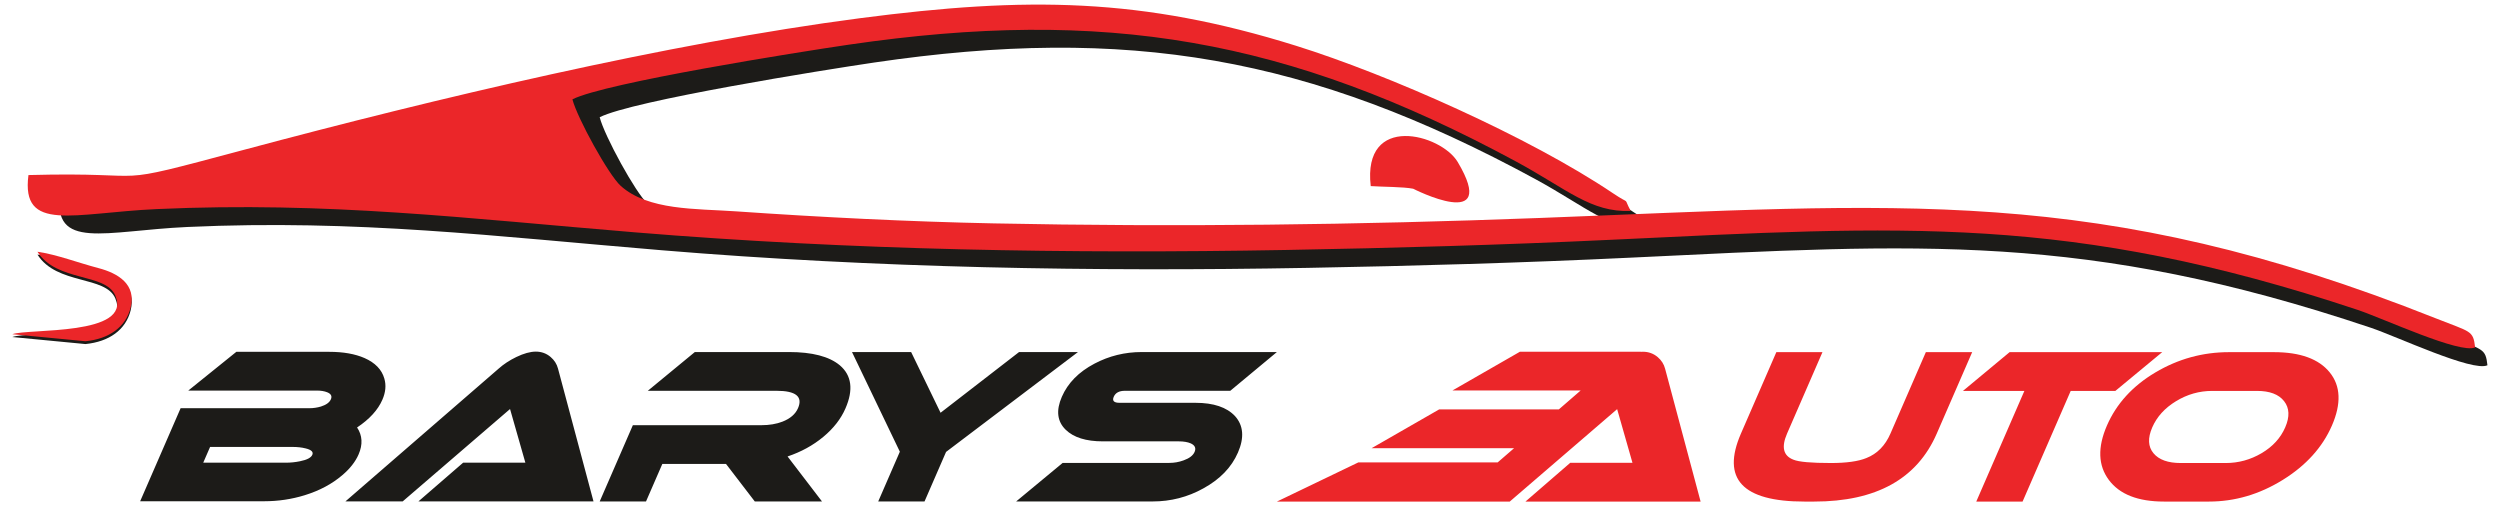 <svg width="360" height="75" viewBox="0 0 360 75" fill="none" xmlns="http://www.w3.org/2000/svg">
<path d="M51.419 61.556C52.188 62.709 52.261 64.003 51.638 65.434C51.179 66.489 50.4 67.484 49.299 68.419C47.813 69.692 46.003 70.657 43.872 71.313C41.994 71.89 40.063 72.179 38.078 72.179H20.183L26.009 58.782H44.558C45.114 58.782 45.665 58.702 46.21 58.542C46.969 58.303 47.447 57.956 47.647 57.498C47.846 57.041 47.665 56.702 47.105 56.483C46.698 56.324 46.216 56.244 45.66 56.244H27.111L34.033 50.664H47.431C49.436 50.664 51.123 50.963 52.491 51.559C54.022 52.236 54.975 53.219 55.345 54.514C55.625 55.468 55.532 56.484 55.064 57.557C54.424 59.029 53.21 60.362 51.419 61.556ZM42.131 64.36H30.252L29.266 66.628H41.145C41.841 66.628 42.526 66.559 43.201 66.419C44.201 66.22 44.792 65.912 44.973 65.494C45.155 65.076 44.833 64.768 44.006 64.568C43.45 64.428 42.826 64.359 42.131 64.359V64.36ZM60.246 72.207L66.691 66.627H75.653L73.446 58.898L57.983 72.206H49.736L71.807 53.08C72.521 52.443 73.368 51.886 74.351 51.409C75.429 50.891 76.365 50.633 77.159 50.633C77.973 50.633 78.685 50.891 79.293 51.409C79.828 51.867 80.182 52.423 80.353 53.08L85.465 72.206H60.246V72.207ZM118.364 72.207H108.688L104.546 66.807H95.375L93.027 72.207H86.357L91.132 61.227H109.651C110.782 61.227 111.788 61.058 112.67 60.719C113.793 60.281 114.541 59.636 114.913 58.779C115.639 57.109 114.604 56.273 111.804 56.273H93.285L100.058 50.693H113.605C116.96 50.693 119.403 51.329 120.933 52.602C122.644 54.055 122.916 56.124 121.748 58.809C121.091 60.321 120.025 61.688 118.55 62.912C117.076 64.136 115.361 65.075 113.409 65.731L118.364 72.206V72.207ZM155.23 50.694L136.233 65.076L133.133 72.207H126.464L129.578 65.046L122.688 50.694H131.203L135.441 59.437L146.746 50.694H155.231H155.23ZM183.873 50.694L177.16 56.274H161.975C161.161 56.274 160.628 56.563 160.378 57.14C160.127 57.717 160.408 58.005 161.222 58.005H172.149C174.75 58.005 176.647 58.642 177.84 59.915C179.059 61.267 179.199 63.019 178.265 65.166C177.341 67.295 175.679 69.016 173.282 70.329C171.031 71.582 168.595 72.209 165.974 72.209H146.324L153.024 66.658H168.387C169.083 66.658 169.759 66.539 170.419 66.3C171.264 66.002 171.798 65.594 172.022 65.076C172.255 64.539 172.075 64.131 171.483 63.853C171.033 63.654 170.451 63.555 169.736 63.555H158.809C156.388 63.555 154.605 62.998 153.462 61.884C152.234 60.691 152.048 59.108 152.905 57.14C153.769 55.151 155.335 53.559 157.601 52.366C159.713 51.252 161.979 50.695 164.401 50.695H183.873V50.694Z" fill="#1C1B18"/>
<path d="M219.666 72.226L226.114 66.645H235.076L232.868 58.917L217.403 72.227H209.154H183.873L195.594 66.589H215.662L218.028 64.539H197.513L207.232 58.958H224.469L227.615 56.23H209.15L218.869 50.65H236.278V50.664C236.38 50.656 236.482 50.651 236.581 50.651C237.395 50.651 238.106 50.91 238.715 51.427C239.251 51.885 239.604 52.443 239.775 53.098L244.888 72.227H219.665L219.666 72.226ZM278.892 62.438C276.056 68.964 270.171 72.226 261.237 72.226H259.838C250.904 72.226 247.856 68.963 250.694 62.438L255.793 50.71H262.434L257.335 62.438C256.487 64.387 256.795 65.641 258.26 66.198C259.035 66.516 260.832 66.675 263.652 66.675C265.895 66.675 267.597 66.436 268.758 65.959C270.317 65.342 271.472 64.168 272.223 62.438L277.322 50.71H283.993L278.892 62.438ZM311.358 50.71L304.613 56.291H298.182L291.251 72.226H284.583L291.511 56.291H282.666L289.382 50.71H311.356H311.358ZM335.8 61.273C334.432 64.417 332.07 67.029 328.716 69.107C325.36 71.187 321.815 72.226 318.082 72.226H311.622C307.869 72.226 305.219 71.187 303.671 69.107C302.123 67.029 302.034 64.417 303.4 61.273C304.768 58.13 307.091 55.583 310.37 53.634C313.651 51.684 317.185 50.71 320.976 50.71H327.439C331.23 50.71 333.914 51.685 335.487 53.634C337.062 55.583 337.165 58.13 335.8 61.273ZM325.011 56.291H318.55C316.703 56.291 314.972 56.783 313.352 57.768C311.732 58.753 310.589 60.011 309.924 61.543C309.257 63.075 309.315 64.314 310.096 65.259C310.874 66.204 312.189 66.676 314.036 66.676H320.497C322.344 66.676 324.066 66.204 325.67 65.259C327.27 64.314 328.406 63.075 329.07 61.543C329.738 60.011 329.682 58.753 328.91 57.768C328.14 56.784 326.838 56.291 325.011 56.291Z" fill="#EB2629"/>
<path fill-rule="evenodd" clip-rule="evenodd" d="M237.552 32.955C231.808 33.182 228.472 29.808 221.119 25.81C188.537 8.094 162.329 3.627 125.852 9.009C118.571 10.084 91.075 14.484 86.355 16.882C87.032 19.549 91.525 27.769 93.251 29.337C97.173 32.901 104.002 32.612 109.708 33.01C121.912 33.862 134.3 34.492 146.564 34.746C172.585 35.288 198.522 34.961 224.497 33.968C276.071 31.996 304.051 28.989 352.52 48.397C357.577 50.422 357.912 50.108 358.192 52.599C356.068 53.599 345.091 48.435 341.399 47.197C300.304 33.411 276.411 35.112 234.741 37.106C219.284 37.846 203.794 38.293 188.296 38.574C157.246 39.136 126.125 38.596 95.322 36.038C71.268 34.04 51.445 31.564 26.976 32.686C15.039 33.233 7.555 36.136 8.639 27.787C27.957 27.258 18.613 29.764 39.617 24.1C66.679 16.802 99.971 8.807 127.503 5.19C151.301 2.065 167.71 2.228 189.742 9.17C202.902 13.316 223.112 22.326 235.005 30.397C237.725 32.242 236.372 30.743 237.553 32.954L237.552 32.955Z" fill="#1C1B18"/>
<path fill-rule="evenodd" clip-rule="evenodd" d="M1.773 48.533C4.113 47.68 19.051 48.808 16.609 42.98C15.217 39.657 8.179 41.062 5.392 36.657C8.203 37.067 11.233 38.239 14.187 39.015C17.03 39.761 19.656 41.367 18.81 44.711C18.106 47.498 15.72 49.208 12.305 49.545L1.772 48.533H1.773Z" fill="#1C1B18"/>
<path fill-rule="evenodd" clip-rule="evenodd" d="M234.824 30.377C229.035 30.605 225.672 27.23 218.261 23.232C185.42 5.516 159.005 1.049 122.238 6.431C114.9 7.506 87.186 11.907 82.428 14.304C83.11 16.971 87.638 25.192 89.378 26.76C93.331 30.323 100.214 30.034 105.966 30.433C118.265 31.284 130.751 31.914 143.113 32.168C169.341 32.71 195.482 32.383 221.663 31.39C273.645 29.418 301.849 26.412 350.701 45.819C355.796 47.845 356.134 47.53 356.417 50.022C354.276 51.021 343.21 45.857 339.491 44.62C298.069 30.834 273.988 32.534 231.988 34.529C216.408 35.268 200.796 35.715 185.175 35.996C153.878 36.559 122.512 36.018 91.466 33.46C67.221 31.462 47.241 28.986 22.579 30.108C10.547 30.656 3.005 33.558 4.097 25.209C23.568 24.68 14.15 27.186 35.32 21.522C62.597 14.225 96.152 6.229 123.901 2.613C147.887 -0.513 164.427 -0.35 186.633 6.592C199.899 10.739 220.267 19.749 232.255 27.819C234.996 29.664 233.633 28.166 234.823 30.376L234.824 30.377Z" fill="#EB2629"/>
<path fill-rule="evenodd" clip-rule="evenodd" d="M197.385 26.799C196.162 16.237 207.508 19.287 209.91 23.328C215.993 33.558 203.497 27.178 203.496 27.178C202.072 26.891 199.022 26.914 197.384 26.798L197.385 26.799Z" fill="#EB2629"/>
<path fill-rule="evenodd" clip-rule="evenodd" d="M1.773 48.127C4.113 47.274 19.051 48.402 16.609 42.574C15.217 39.251 8.179 40.656 5.392 36.25C8.203 36.66 11.233 37.833 14.187 38.609C17.03 39.355 19.656 40.961 18.81 44.305C18.106 47.092 15.72 48.802 12.305 49.139L1.772 48.127H1.773Z" fill="#EB2629"/>
</svg>
